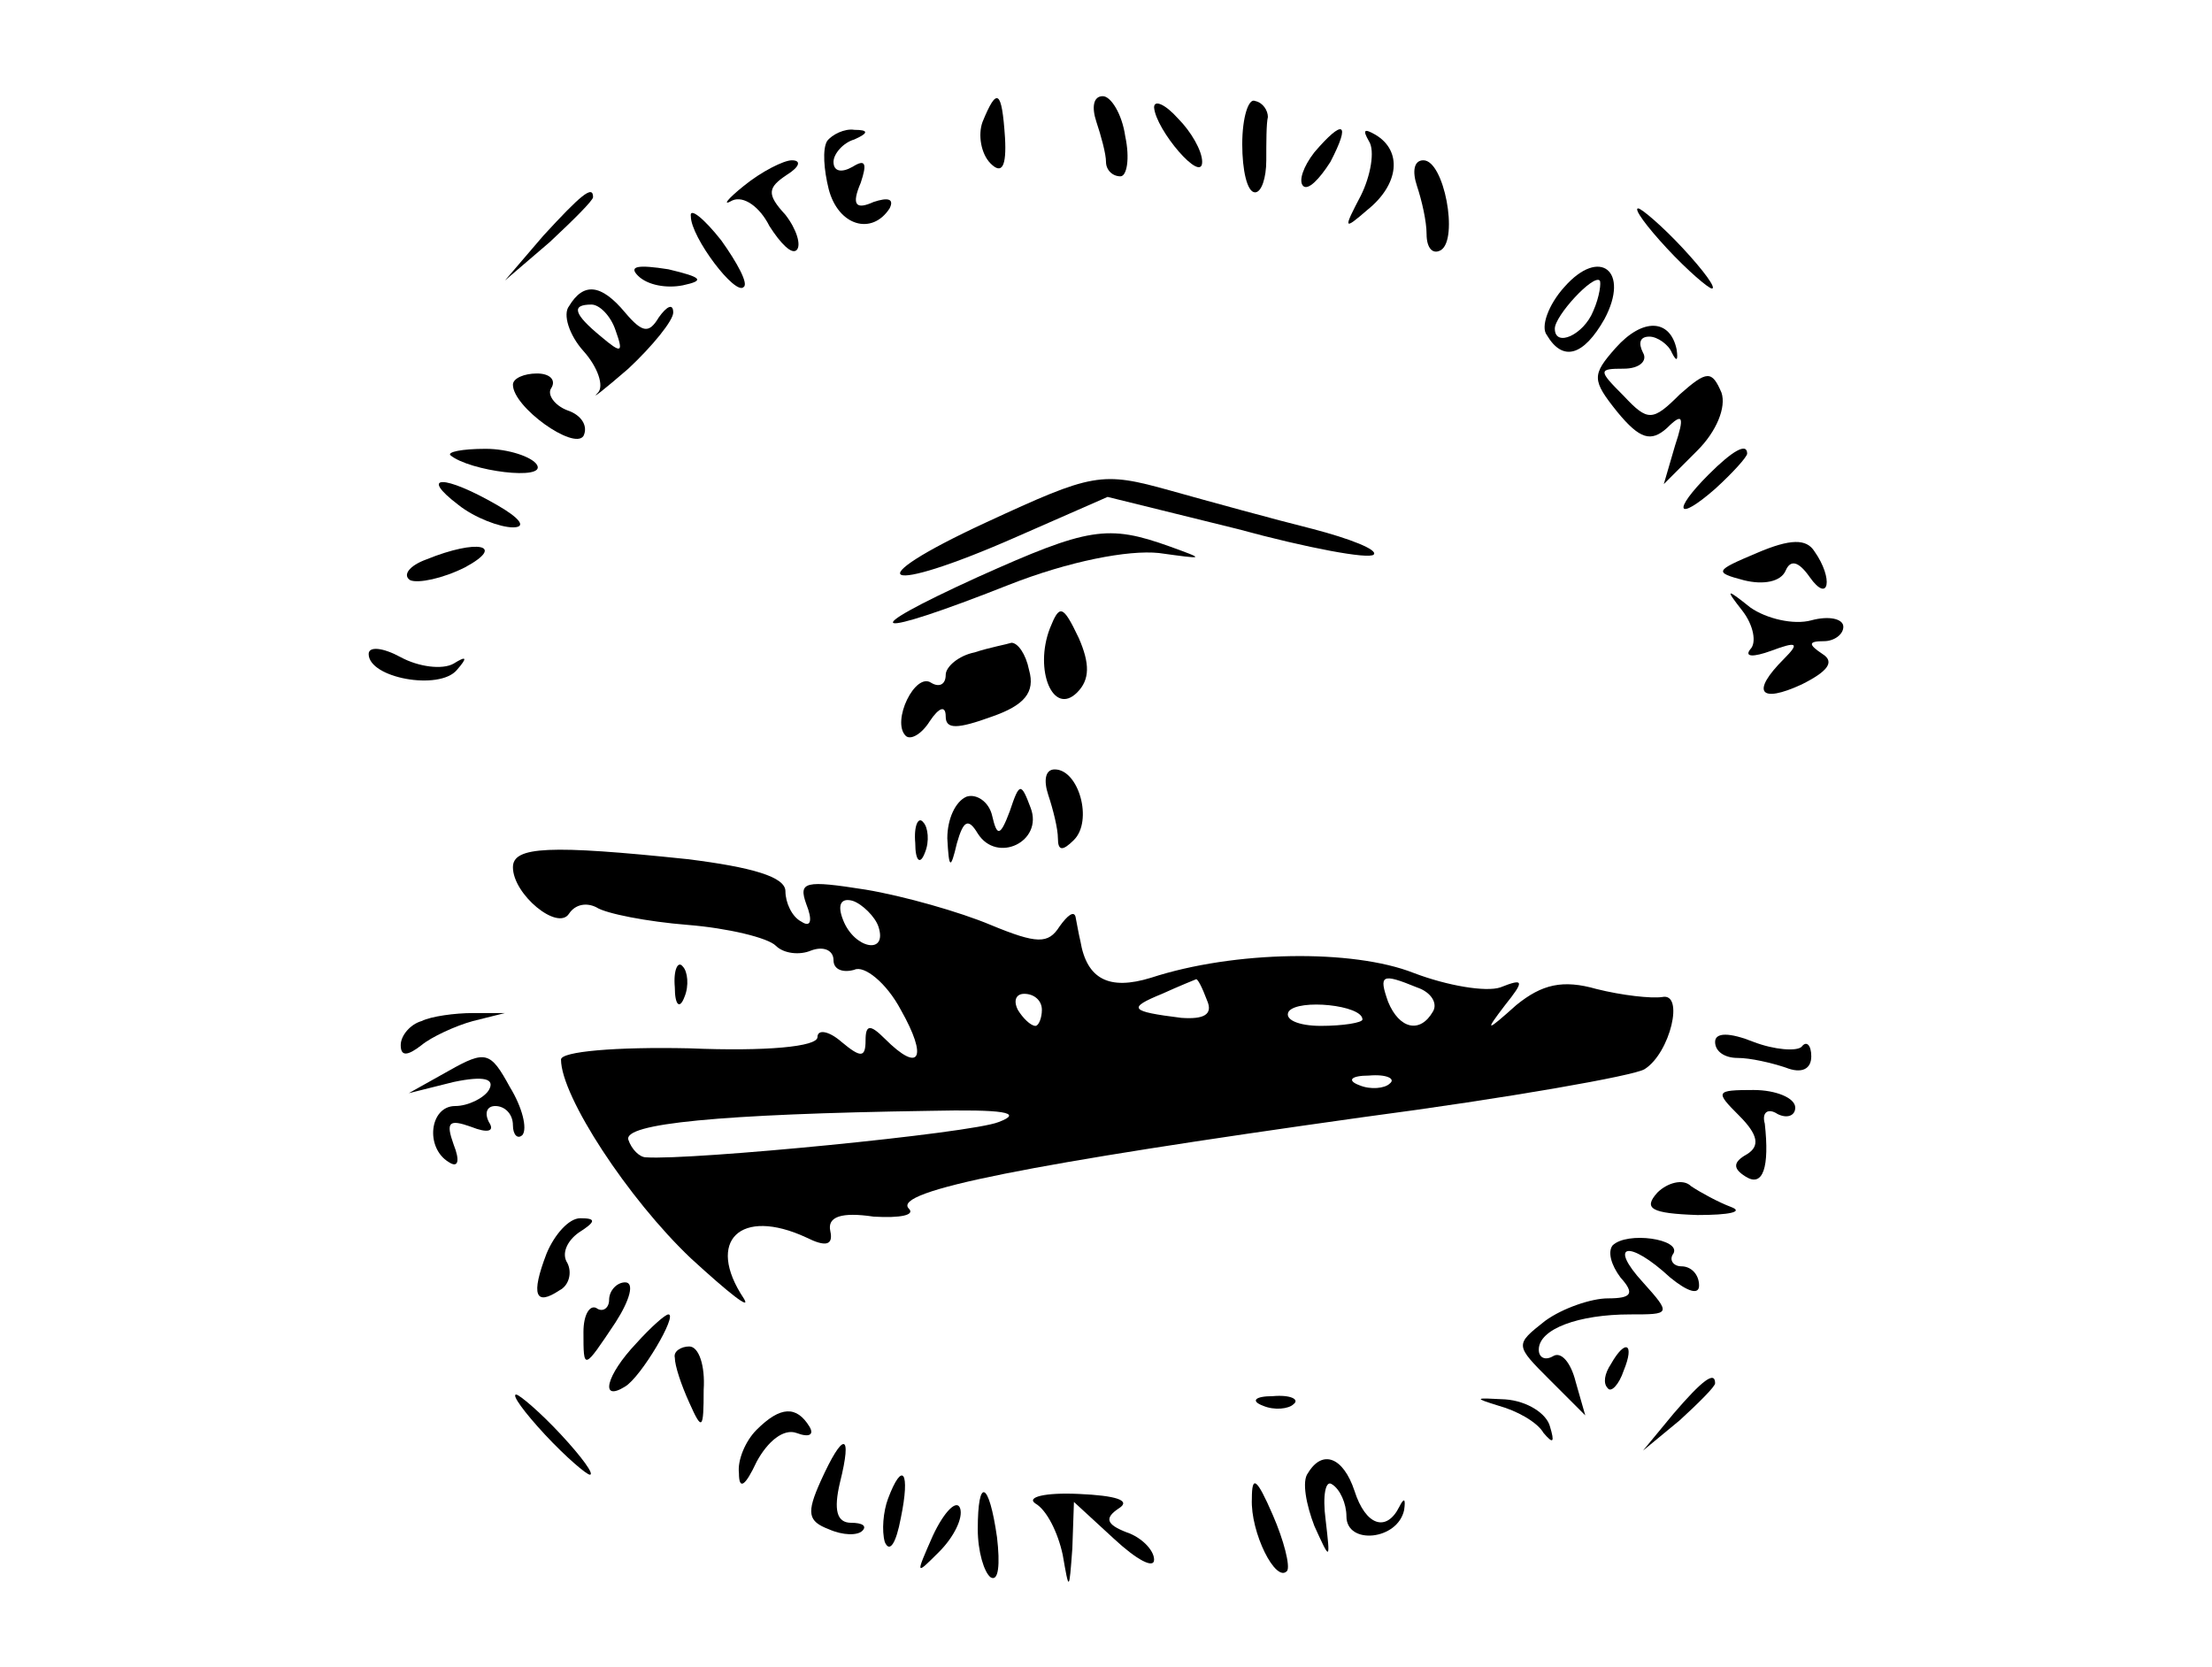 <?xml version="1.0" standalone="no"?>
<!DOCTYPE svg PUBLIC "-//W3C//DTD SVG 20010904//EN"
 "http://www.w3.org/TR/2001/REC-SVG-20010904/DTD/svg10.dtd">
<svg version="1.0" xmlns="http://www.w3.org/2000/svg"
 width="138pt" height="104pt" viewBox="0 0 138 104"
 preserveAspectRatio="xMidYMid meet">

<g transform="translate(0,104) scale(0.1,-0.1)"
fill="#000000" stroke="none">
<path d="M613 964 c-3 -8 -1 -20 5 -26 7 -7 10 -2 9 16 -2 30 -5 32 -14 10z"/>
<path d="M684 964 c3 -9 6 -20 6 -25 0 -5 4 -9 9 -9 4 0 6 11 3 25 -2 14 -9
25 -14 25 -6 0 -7 -7 -4 -16z"/>
<path d="M720 973 c1 -14 30 -48 30 -34 0 7 -7 19 -15 27 -8 9 -15 12 -15 7z"/>
<path d="M775 950 c0 -16 3 -30 8 -30 4 0 7 9 7 20 0 11 0 23 1 27 0 4 -3 9
-8 10 -4 2 -8 -10 -8 -27z"/>
<path d="M516 952 c-3 -5 -2 -18 1 -30 6 -23 27 -29 38 -12 3 6 -1 7 -10 4
-11 -5 -14 -2 -8 12 4 12 3 15 -5 10 -7 -4 -12 -3 -12 3 0 5 6 12 13 14 9 4 9
6 0 6 -6 1 -14 -3 -17 -7z"/>
<path d="M820 945 c-7 -9 -10 -18 -7 -21 3 -3 10 4 17 15 13 25 8 27 -10 6z"/>
<path d="M854 952 c4 -6 1 -22 -5 -34 -11 -21 -11 -22 4 -9 20 16 22 37 5 47
-7 4 -8 3 -4 -4z"/>
<path d="M464 924 c-10 -8 -14 -13 -7 -9 7 3 17 -4 23 -16 7 -11 14 -18 17
-15 3 3 0 13 -7 22 -12 13 -11 17 1 25 8 5 9 9 3 9 -5 0 -19 -7 -30 -16z"/>
<path d="M884 924 c3 -9 6 -22 6 -30 0 -9 4 -13 9 -10 11 7 2 56 -11 56 -6 0
-7 -7 -4 -16z"/>
<path d="M339 893 l-24 -28 28 24 c15 14 27 26 27 28 0 8 -8 1 -31 -24z"/>
<path d="M431 905 c0 -13 28 -50 33 -44 3 2 -4 15 -14 29 -11 14 -20 21 -19
15z"/>
<path d="M1040 885 c13 -14 26 -25 28 -25 3 0 -5 11 -18 25 -13 14 -26 25 -28
25 -3 0 5 -11 18 -25z"/>
<path d="M398 868 c6 -6 18 -8 28 -6 14 3 12 5 -9 10 -19 3 -25 2 -19 -4z"/>
<path d="M976 861 c-10 -11 -15 -25 -11 -30 10 -17 23 -13 36 10 16 30 -3 45
-25 20z m18 -15 c-6 -15 -24 -23 -24 -11 0 8 24 34 28 30 1 -1 0 -10 -4 -19z"/>
<path d="M355 849 c-4 -5 0 -18 9 -28 9 -10 13 -22 9 -26 -5 -5 4 2 19 15 15
14 28 30 28 35 0 6 -4 4 -9 -3 -6 -10 -10 -10 -21 3 -15 18 -26 19 -35 4z m29
-15 c5 -14 4 -15 -9 -4 -17 14 -19 20 -6 20 5 0 12 -7 15 -16z"/>
<path d="M1008 823 c-15 -17 -15 -20 1 -40 14 -17 21 -19 31 -10 10 10 11 7 5
-11 l-7 -24 21 21 c12 12 18 27 15 36 -6 14 -9 14 -26 -1 -17 -17 -20 -17 -35
-1 -16 16 -16 17 0 17 10 0 15 5 12 10 -3 6 -2 10 4 10 5 0 12 -5 14 -10 3 -6
4 -5 3 2 -4 19 -21 20 -38 1z"/>
<path d="M320 800 c0 -14 38 -41 44 -32 3 6 -1 13 -10 16 -8 3 -13 10 -10 14
3 5 -1 9 -9 9 -8 0 -15 -3 -15 -7z"/>
<path d="M281 756 c12 -10 60 -16 54 -6 -3 5 -18 10 -32 10 -15 0 -24 -2 -22
-4z"/>
<path d="M1066 744 c-23 -23 -20 -30 4 -9 11 10 20 20 20 22 0 7 -9 2 -24 -13z"/>
<path d="M615 714 c-82 -38 -65 -46 19 -9 l57 25 81 -20 c44 -12 82 -19 85
-16 3 3 -15 10 -38 16 -24 6 -64 17 -89 24 -43 12 -48 11 -115 -20z"/>
<path d="M286 725 c10 -8 26 -14 34 -14 9 0 4 6 -10 14 -33 19 -49 19 -24 0z"/>
<path d="M610 680 c-79 -36 -67 -39 19 -5 38 15 75 22 94 20 29 -4 29 -4 7 4
-39 14 -51 12 -120 -19z"/>
<path d="M1096 695 c-26 -11 -27 -12 -8 -17 12 -3 23 -1 26 6 3 7 8 6 15 -4
12 -17 15 -1 3 16 -5 8 -15 8 -36 -1z"/>
<path d="M266 691 c-11 -4 -15 -10 -10 -13 5 -2 20 1 34 8 26 14 8 18 -24 5z"/>
<path d="M1087 659 c7 -9 9 -20 5 -24 -4 -5 2 -5 13 -1 16 6 18 5 8 -5 -21
-21 -15 -28 11 -16 16 8 21 14 13 19 -9 6 -9 8 1 8 6 0 12 4 12 9 0 5 -9 7
-20 4 -11 -3 -28 1 -38 8 -15 12 -16 12 -5 -2z"/>
<path d="M655 648 c-10 -26 2 -55 17 -40 8 8 8 18 1 34 -10 21 -12 21 -18 6z"/>
<path d="M230 632 c0 -15 44 -23 55 -10 7 8 6 9 -2 4 -7 -4 -22 -2 -33 4 -11
6 -20 7 -20 2z"/>
<path d="M608 633 c-10 -2 -18 -9 -18 -14 0 -6 -4 -8 -9 -5 -10 7 -25 -24 -16
-33 3 -3 10 1 15 9 6 9 10 10 10 3 0 -8 7 -8 29 0 20 7 27 15 23 29 -2 10 -7
17 -11 17 -3 -1 -14 -3 -23 -6z"/>
<path d="M654 544 c3 -9 6 -21 6 -27 0 -8 3 -8 10 -1 12 12 3 44 -12 44 -6 0
-7 -7 -4 -16z"/>
<path d="M603 543 c-7 -3 -12 -14 -12 -26 1 -19 2 -20 6 -3 4 14 7 16 13 6 12
-19 41 -5 33 16 -6 16 -7 16 -13 -2 -6 -16 -8 -16 -11 -3 -2 9 -10 14 -16 12z"/>
<path d="M571 514 c0 -11 3 -14 6 -6 3 7 2 16 -1 19 -3 4 -6 -2 -5 -13z"/>
<path d="M320 499 c0 -17 28 -40 35 -29 4 6 11 7 17 4 6 -4 32 -9 57 -11 25
-2 50 -8 55 -13 5 -5 15 -6 22 -3 8 3 14 0 14 -6 0 -6 6 -8 13 -6 6 3 20 -8
29 -25 17 -30 12 -40 -10 -18 -9 9 -12 9 -12 -1 0 -11 -3 -11 -15 -1 -8 7 -15
8 -15 3 0 -6 -32 -9 -80 -7 -46 1 -80 -2 -80 -7 0 -23 42 -87 81 -124 24 -22
38 -33 33 -25 -24 36 -2 57 39 38 12 -6 17 -5 15 4 -2 9 7 12 27 9 17 -1 26 1
22 5 -11 11 76 28 283 57 91 12 170 26 176 30 16 10 25 48 11 45 -7 -1 -25 1
-41 5 -21 6 -34 3 -50 -10 -19 -17 -20 -17 -7 0 12 15 12 17 -3 11 -9 -3 -33
1 -54 9 -38 15 -112 14 -164 -3 -26 -8 -40 -1 -44 23 -1 4 -2 10 -3 15 -1 4
-5 1 -10 -6 -7 -11 -14 -11 -43 1 -19 8 -54 18 -78 22 -38 6 -42 5 -37 -9 4
-10 3 -15 -3 -11 -6 3 -10 12 -10 19 0 9 -21 15 -61 20 -86 9 -109 8 -109 -5z
m228 -37 c6 -18 -15 -14 -22 4 -4 10 -1 14 6 12 6 -2 14 -10 16 -16z m205 -46
c4 -9 -2 -12 -16 -11 -32 4 -34 6 -12 15 11 5 21 9 21 9 1 1 4 -5 7 -13z m131
8 c9 -3 13 -10 10 -15 -8 -14 -21 -11 -28 6 -6 17 -4 18 18 9z m-234 -14 c0
-5 -2 -10 -4 -10 -3 0 -8 5 -11 10 -3 6 -1 10 4 10 6 0 11 -4 11 -10z m200 -6
c0 -2 -12 -4 -26 -4 -14 0 -23 4 -20 9 6 8 46 4 46 -5z m17 -40 c-3 -3 -12 -4
-19 -1 -8 3 -5 6 6 6 11 1 17 -2 13 -5z m-244 -24 c-17 -7 -192 -24 -220 -22
-4 0 -9 5 -11 11 -3 10 56 16 188 18 46 1 59 -1 43 -7z"/>
<path d="M421 424 c0 -11 3 -14 6 -6 3 7 2 16 -1 19 -3 4 -6 -2 -5 -13z"/>
<path d="M263 403 c-7 -2 -13 -9 -13 -15 0 -7 4 -7 13 0 6 5 21 12 32 15 l20
5 -20 0 c-11 0 -26 -2 -32 -5z"/>
<path d="M1070 390 c0 -6 6 -10 14 -10 8 0 21 -3 30 -6 10 -4 16 -1 16 7 0 7
-3 10 -6 6 -3 -3 -17 -2 -30 3 -15 6 -24 6 -24 0z"/>
<path d="M280 372 l-25 -14 28 7 c19 4 26 2 22 -5 -3 -5 -13 -10 -21 -10 -16
0 -19 -26 -4 -35 6 -4 7 1 3 11 -5 14 -3 16 11 11 10 -4 15 -3 11 3 -3 6 -1
10 4 10 6 0 11 -5 11 -12 0 -6 3 -9 6 -6 3 4 0 17 -8 30 -12 22 -15 23 -38 10z"/>
<path d="M1085 344 c12 -12 13 -19 5 -24 -9 -5 -9 -9 -1 -14 11 -7 15 6 12 33
-2 7 2 10 8 6 6 -3 11 -1 11 4 0 6 -12 11 -26 11 -24 0 -24 -1 -9 -16z"/>
<path d="M1034 296 c-9 -10 -4 -13 25 -14 20 0 29 2 21 5 -8 3 -19 9 -25 13
-5 5 -15 2 -21 -4z"/>
<path d="M341 258 c-10 -26 -7 -33 8 -23 6 3 8 11 5 17 -4 6 0 14 7 19 11 7
11 9 1 9 -7 0 -16 -10 -21 -22z"/>
<path d="M1006 263 c-3 -4 -1 -12 5 -20 9 -10 7 -13 -8 -13 -10 0 -28 -6 -39
-14 -19 -15 -19 -15 3 -37 l22 -22 -6 21 c-3 12 -9 19 -14 16 -5 -3 -9 -1 -9
4 0 13 25 22 57 22 25 0 26 0 8 20 -22 24 -9 27 17 3 11 -9 18 -11 18 -5 0 7
-5 12 -11 12 -5 0 -8 4 -5 8 5 9 -29 14 -38 5z"/>
<path d="M380 229 c0 -5 -4 -8 -8 -5 -4 2 -8 -4 -8 -15 0 -24 0 -24 20 6 9 14
12 25 6 25 -5 0 -10 -5 -10 -11z"/>
<path d="M397 202 c-19 -20 -23 -37 -7 -27 10 6 33 45 27 45 -2 0 -11 -8 -20
-18z"/>
<path d="M421 193 c0 -5 4 -17 9 -28 8 -18 9 -17 9 8 1 15 -3 27 -9 27 -5 0
-10 -3 -9 -7z"/>
<path d="M1005 189 c-4 -6 -5 -12 -2 -15 2 -3 7 2 10 11 7 17 1 20 -8 4z"/>
<path d="M1044 158 l-19 -23 23 19 c12 11 22 21 22 23 0 8 -8 2 -26 -19z"/>
<path d="M340 145 c13 -14 26 -25 28 -25 3 0 -5 11 -18 25 -13 14 -26 25 -28
25 -3 0 5 -11 18 -25z"/>
<path d="M788 163 c7 -3 16 -2 19 1 4 3 -2 6 -13 5 -11 0 -14 -3 -6 -6z"/>
<path d="M935 163 c11 -3 24 -10 28 -17 6 -7 7 -6 4 4 -2 8 -14 16 -28 17 -19
1 -20 1 -4 -4z"/>
<path d="M472 148 c-7 -7 -12 -19 -11 -27 0 -11 4 -8 11 7 7 13 17 21 25 18 8
-3 11 -1 8 4 -8 13 -18 13 -33 -2z"/>
<path d="M512 116 c-9 -20 -8 -25 5 -30 9 -4 18 -4 21 -1 3 3 0 5 -7 5 -9 0
-11 8 -7 25 8 32 2 32 -12 1z"/>
<path d="M816 121 c-4 -5 -1 -20 4 -33 10 -22 10 -22 7 4 -2 15 0 25 4 22 5
-3 9 -12 9 -20 0 -18 32 -15 36 4 1 7 0 8 -3 2 -8 -16 -21 -12 -28 10 -7 21
-20 26 -29 11z"/>
<path d="M554 105 c-3 -8 -4 -20 -2 -27 3 -7 7 -1 10 15 6 29 1 36 -8 12z"/>
<path d="M781 105 c-1 -21 15 -53 22 -45 2 3 -2 19 -9 35 -10 23 -13 25 -13
10z"/>
<path d="M582 82 c-11 -25 -11 -25 4 -10 9 9 15 21 13 27 -2 6 -10 -2 -17 -17z"/>
<path d="M610 86 c0 -14 4 -27 8 -30 5 -3 6 8 4 25 -5 35 -12 38 -12 5z"/>
<path d="M646 102 c7 -4 14 -18 17 -32 4 -23 4 -23 6 4 l1 29 25 -23 c14 -13
25 -19 25 -13 0 6 -8 14 -17 17 -13 5 -14 9 -5 15 8 5 -2 8 -25 9 -21 1 -33
-2 -27 -6z"/>
</g>
</svg>
